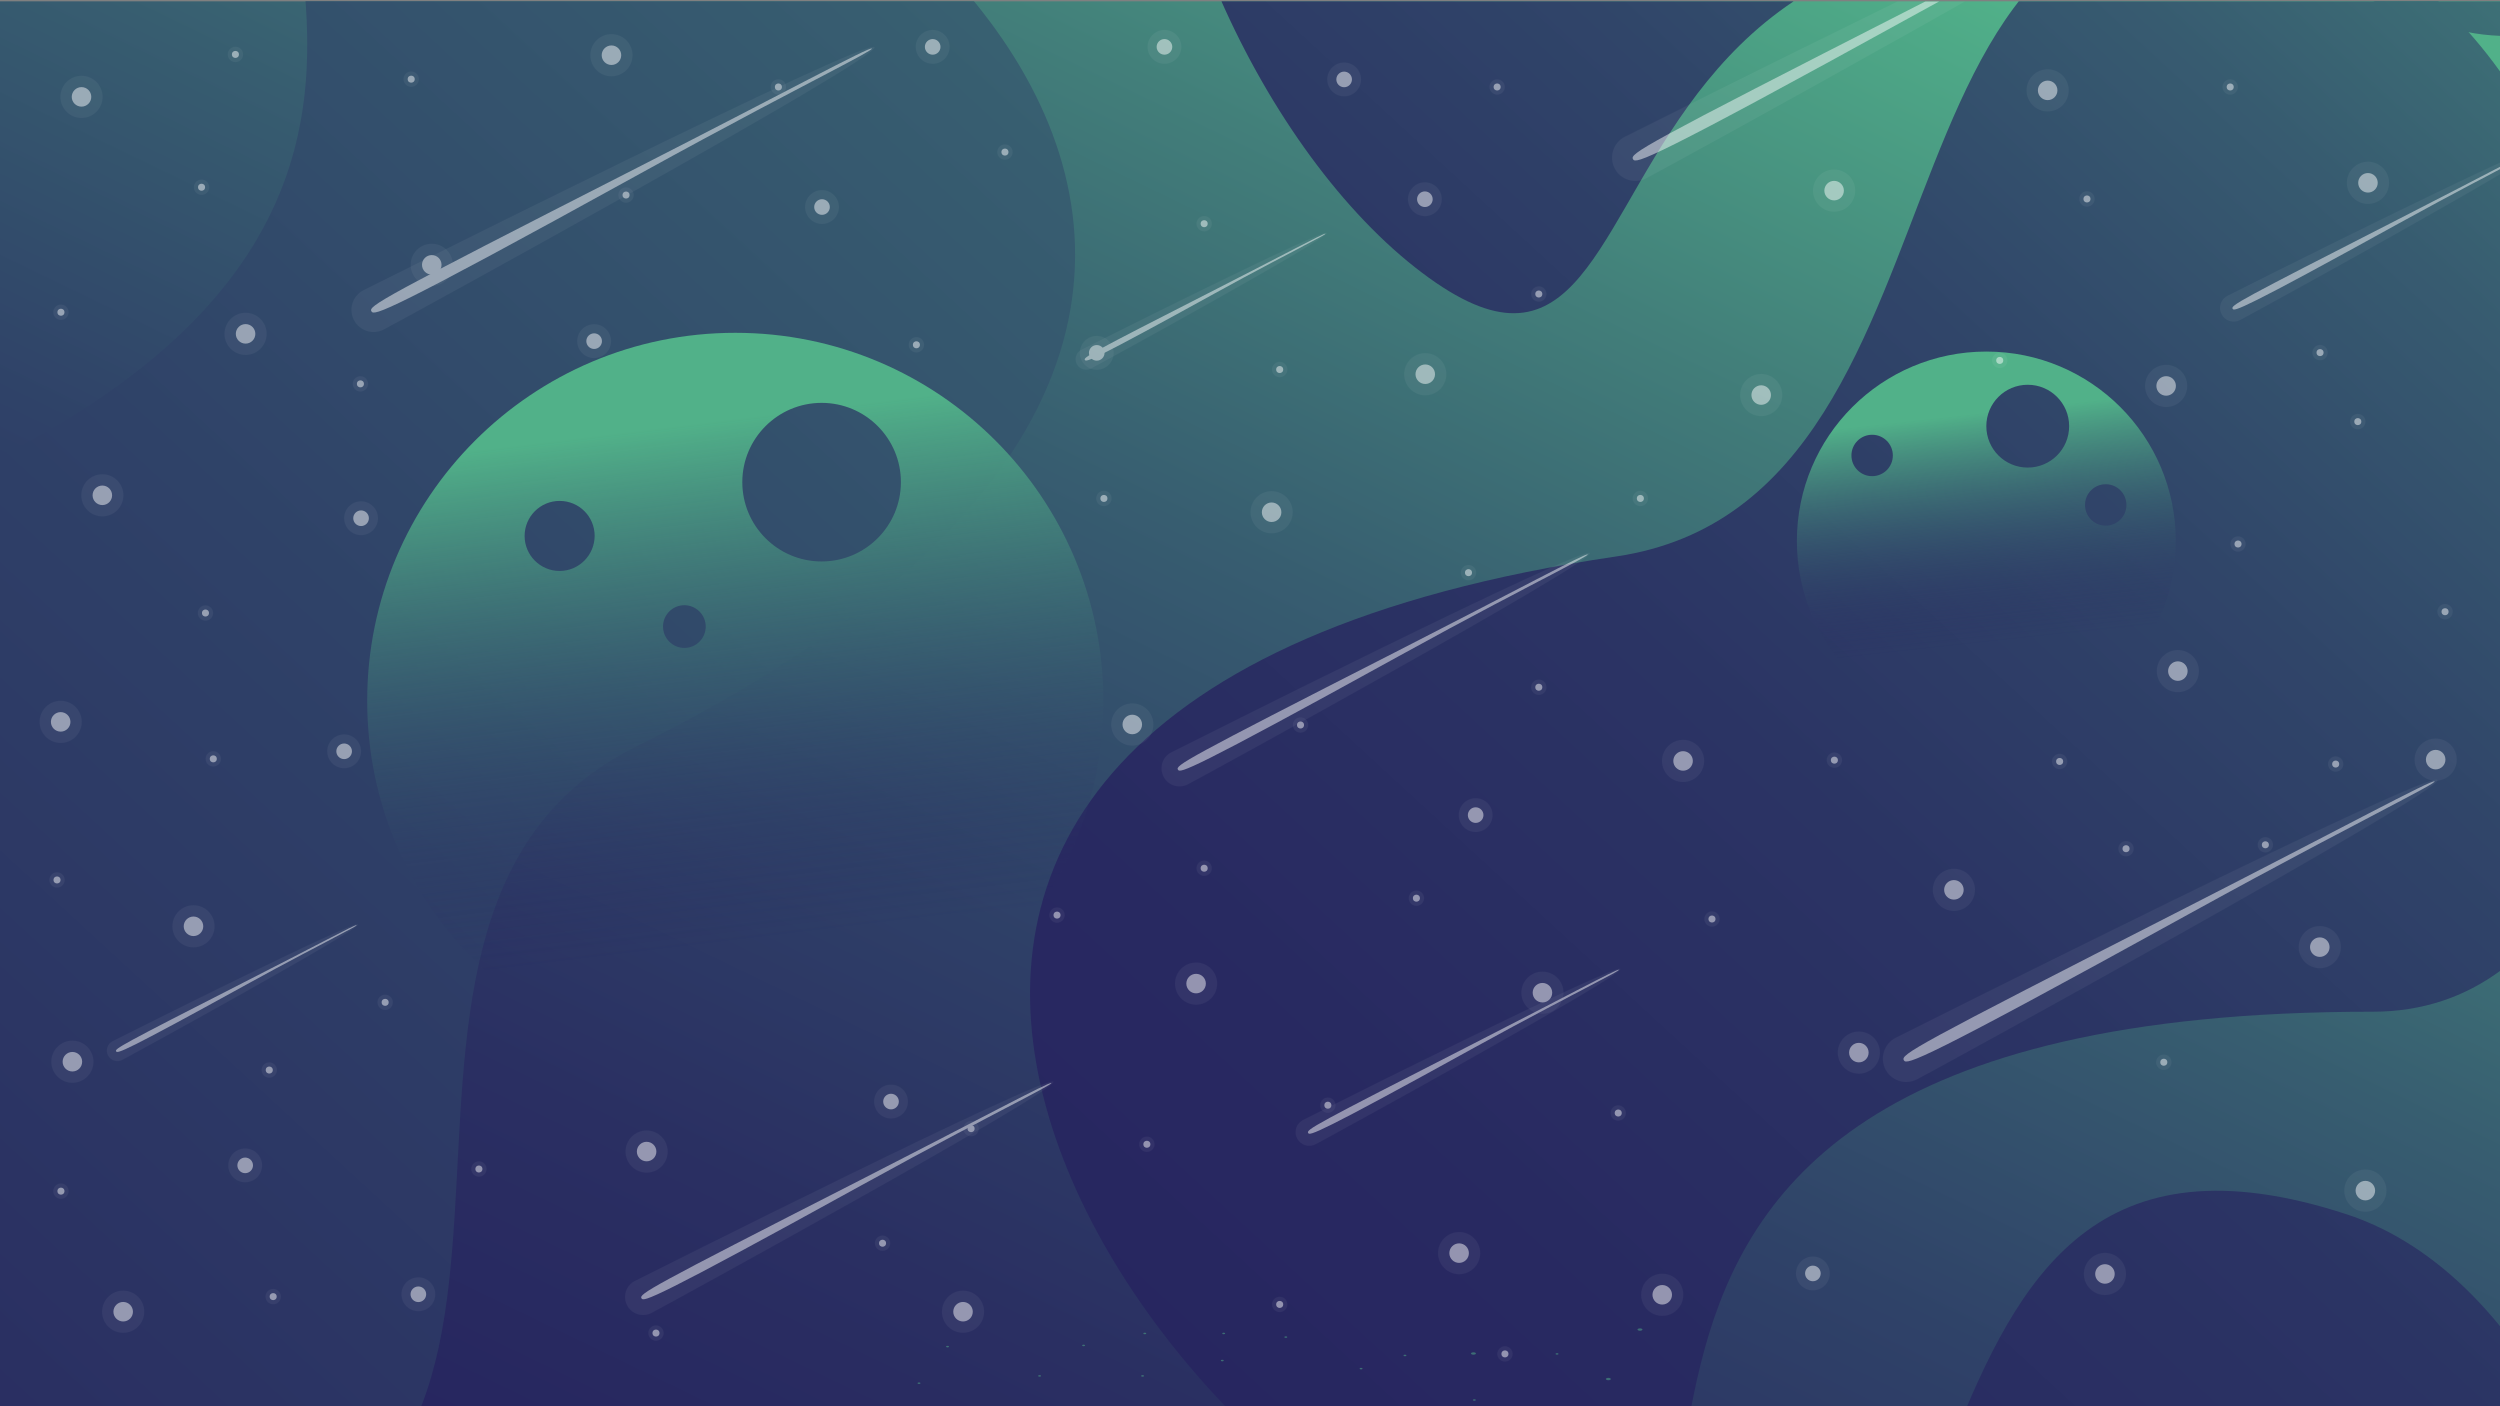 <?xml version="1.0" encoding="utf-8"?>
<!-- Generator: Adobe Illustrator 23.0.3, SVG Export Plug-In . SVG Version: 6.00 Build 0)  -->
<svg version="1.1" xmlns="http://www.w3.org/2000/svg" xmlns:xlink="http://www.w3.org/1999/xlink" x="0px" y="0px"
	 viewBox="0 0 1920 1080" style="enable-background:new 0 0 1920 1080;" xml:space="preserve">
<rect x="0" y="0" width="1920" height="1080" fill="#808080" stroke="none"/>
<style type="text/css">
	.st0{clip-path:url(#SVGID_2_);}
	.st1{fill:url(#SVGID_3_);}
	.st2{fill:url(#SVGID_4_);}
	.st3{fill:url(#SVGID_5_);}
	.st4{fill:url(#SVGID_6_);}
	.st5{fill:url(#SVGID_7_);}
	.st6{fill:url(#SVGID_8_);}
	.st7{opacity:0.5;}
	.st8{fill:#51B189;}
	.st9{fill:#FFFFFF;}
	.st10{opacity:0.1;fill:#FFFFFF;}
	.st11{fill:url(#SVGID_9_);}
</style>
<g id="Layer_1">
</g>
<g id="Layer_2">
	<g>
		<defs>
			<rect id="SVGID_1_" x="0" y="1" width="1920" height="1079"/>
		</defs>
		<clipPath id="SVGID_2_">
			<use xlink:href="#SVGID_1_"  style="overflow:visible;"/>
		</clipPath>
		<g class="st0">
			<linearGradient id="SVGID_3_" gradientUnits="userSpaceOnUse" x1="1282.322" y1="-126.184" x2="457.067" y2="1580.754">
				<stop  offset="0" style="stop-color:#51B189"/>
				<stop  offset="2.740759e-02" style="stop-color:#4EA987"/>
				<stop  offset="0.181" style="stop-color:#427F7A"/>
				<stop  offset="0.338" style="stop-color:#375D70"/>
				<stop  offset="0.497" style="stop-color:#2F4268"/>
				<stop  offset="0.658" style="stop-color:#2A2F62"/>
				<stop  offset="0.824" style="stop-color:#26245F"/>
				<stop  offset="1" style="stop-color:#25205E"/>
			</linearGradient>
			<rect x="0" y="1" class="st1" width="1920" height="1079"/>
			<linearGradient id="SVGID_4_" gradientUnits="userSpaceOnUse" x1="1556.378" y1="-931.25" x2="-1045.53" y2="1897.381">
				<stop  offset="0" style="stop-color:#51B189"/>
				<stop  offset="2.740759e-02" style="stop-color:#4EA987"/>
				<stop  offset="0.181" style="stop-color:#427F7A"/>
				<stop  offset="0.338" style="stop-color:#375D70"/>
				<stop  offset="0.497" style="stop-color:#2F4268"/>
				<stop  offset="0.658" style="stop-color:#2A2F62"/>
				<stop  offset="0.824" style="stop-color:#26245F"/>
				<stop  offset="1" style="stop-color:#25205E"/>
			</linearGradient>
			<path class="st2" d="M488.3,573.5c-274,135.7,26.8,622.5-372.5,622.5c-305.8,0-579.2-681.3-288.3-775.6
				C559.7,183.2,18-211,323.8-211S1188.6,226.5,488.3,573.5z"/>
			<linearGradient id="SVGID_5_" gradientUnits="userSpaceOnUse" x1="2263.609" y1="-280.705" x2="-338.299" y2="2547.925">
				<stop  offset="0" style="stop-color:#51B189"/>
				<stop  offset="4.045177e-02" style="stop-color:#499681"/>
				<stop  offset="9.847105e-02" style="stop-color:#3F7778"/>
				<stop  offset="0.164" style="stop-color:#375B70"/>
				<stop  offset="0.238" style="stop-color:#304569"/>
				<stop  offset="0.325" style="stop-color:#2B3464"/>
				<stop  offset="0.432" style="stop-color:#282961"/>
				<stop  offset="0.583" style="stop-color:#26225F"/>
				<stop  offset="1" style="stop-color:#25205E"/>
			</linearGradient>
			<path class="st3" d="M1241,427.4c302.5-44.5,166.7-600.4,546.4-477.1c290.8,94.4,340.6,826.8,34.8,826.7
				c-769.7-0.3-376.1,541.8-666.9,447.4S467.8,541.3,1241,427.4z"/>
			<linearGradient id="SVGID_6_" gradientUnits="userSpaceOnUse" x1="1876.948" y1="-636.375" x2="-724.96" y2="2192.256">
				<stop  offset="0" style="stop-color:#51B189"/>
				<stop  offset="4.045177e-02" style="stop-color:#499681"/>
				<stop  offset="9.847105e-02" style="stop-color:#3F7778"/>
				<stop  offset="0.164" style="stop-color:#375B70"/>
				<stop  offset="0.238" style="stop-color:#304569"/>
				<stop  offset="0.325" style="stop-color:#2B3464"/>
				<stop  offset="0.432" style="stop-color:#282961"/>
				<stop  offset="0.583" style="stop-color:#26225F"/>
				<stop  offset="1" style="stop-color:#25205E"/>
			</linearGradient>
			<path class="st4" d="M1443.4-512.6c299.2,63.1,364.5-505.3,678-258c240,189.4,32.7,893.6-254.1,787.4
				c-721.8-267.3-540.6,377.7-780.7,188.4S678.6-674,1443.4-512.6z"/>
			<linearGradient id="SVGID_7_" gradientUnits="userSpaceOnUse" x1="2760.484" y1="176.344" x2="158.576" y2="3004.974">
				<stop  offset="0" style="stop-color:#51B189"/>
				<stop  offset="4.045177e-02" style="stop-color:#499681"/>
				<stop  offset="9.847105e-02" style="stop-color:#3F7778"/>
				<stop  offset="0.164" style="stop-color:#375B70"/>
				<stop  offset="0.238" style="stop-color:#304569"/>
				<stop  offset="0.325" style="stop-color:#2B3464"/>
				<stop  offset="0.432" style="stop-color:#282961"/>
				<stop  offset="0.583" style="stop-color:#26225F"/>
				<stop  offset="1" style="stop-color:#25205E"/>
			</linearGradient>
			<path class="st5" d="M1255,1409.4c302.5-44.5,166.7-600.4,546.4-477.1c290.8,94.4,340.6,826.8,34.8,826.7
				c-769.7-0.3-376.1,541.8-666.9,447.4C878.6,2112.1,481.8,1523.3,1255,1409.4z"/>
			<linearGradient id="SVGID_8_" gradientUnits="userSpaceOnUse" x1="1508.003" y1="256.691" x2="1534.097" y2="493.716">
				<stop  offset="0.258" style="stop-color:#51B189"/>
				<stop  offset="1" style="stop-color:#25205E;stop-opacity:0"/>
			</linearGradient>
			<path class="st6" d="M1525.5,270c-80.4,0-145.5,65.1-145.5,145.5c0,80.4,65.1,145.5,145.5,145.5S1671,495.9,1671,415.5
				C1671,335.1,1605.9,270,1525.5,270z M1437.8,365.7c-8.8,0-15.9-7.1-15.9-15.9c0-8.8,7.1-15.9,15.9-15.9s15.9,7.1,15.9,15.9
				C1453.7,358.6,1446.6,365.7,1437.8,365.7z M1557.3,359.1c-17.6,0-31.8-14.2-31.8-31.8s14.2-31.8,31.8-31.8
				c17.6,0,31.8,14.2,31.8,31.8S1574.9,359.1,1557.3,359.1z M1617.2,403.7c-8.8,0-15.9-7.1-15.9-15.9c0-8.8,7.1-15.9,15.9-15.9
				s15.9,7.1,15.9,15.9C1633.1,396.6,1626,403.7,1617.2,403.7z"/>
			<g class="st7">
				<g>
					<ellipse class="st8" cx="832.2" cy="1033.3" rx="1.1" ry="0.6"/>
					<ellipse class="st8" cx="705.8" cy="1062.3" rx="1.1" ry="0.6"/>
					<ellipse class="st8" cx="798.4" cy="1056.7" rx="1.1" ry="0.6"/>
					<ellipse class="st8" cx="1079" cy="1041" rx="1.1" ry="0.6"/>
					<path class="st8" d="M1133.5,1039.5c0,0.5-0.8,0.9-1.9,0.9c-1,0-1.9-0.4-1.9-0.9s0.8-0.9,1.9-0.9
						C1132.6,1038.5,1133.5,1039,1133.5,1039.5z"/>
					<path class="st8" d="M1237.1,1059.1c0,0.5-0.8,0.9-1.9,0.9c-1,0-1.9-0.4-1.9-0.9c0-0.5,0.8-0.9,1.9-0.9
						C1236.3,1058.2,1237.1,1058.6,1237.1,1059.1z"/>
					<path class="st8" d="M1261.4,1021.1c0,0.5-0.8,0.9-1.9,0.9c-1,0-1.9-0.4-1.9-0.9c0-0.5,0.8-0.9,1.9-0.9
						C1260.6,1020.2,1261.4,1020.6,1261.4,1021.1z"/>
					<ellipse class="st8" cx="1195.8" cy="1039.8" rx="1.1" ry="0.6"/>
					<ellipse class="st8" cx="877.5" cy="1056.7" rx="1.1" ry="0.6"/>
					<ellipse class="st8" cx="727.7" cy="1034.2" rx="1.1" ry="0.6"/>
					<ellipse class="st8" cx="879.2" cy="1024.1" rx="1.1" ry="0.6"/>
					<ellipse class="st8" cx="987.5" cy="1026.9" rx="1.1" ry="0.6"/>
					<ellipse class="st8" cx="1132.3" cy="1075.2" rx="1.1" ry="0.6"/>
					<ellipse class="st8" cx="1045.3" cy="1051.1" rx="1.1" ry="0.6"/>
					<ellipse class="st8" cx="938.7" cy="1044.9" rx="1.1" ry="0.6"/>
					<ellipse class="st8" cx="939.8" cy="1024.1" rx="1.1" ry="0.6"/>
				</g>
				<g>
					<path class="st9" d="M1473.4,9.8c36.3-20,68.1-37.1,94.9-51.3c1.1-0.6,2.2-1.1,3.2-1.7c5.2-2.7,10-5.3,14.3-7.5
						c4.9-2.6,9.4-5,13.5-7.1c4.8-2.5,9.2-4.8,13.1-6.9c4.7-2.5,9-4.7,12.9-6.8c24.2-12.7,37-19.5,36.5-20.4
						c-1.3-2-72,36.3-191.3,97.2c-210.6,107.4-219.1,112.6-216.3,117.1C1256.5,125.9,1266.1,124.1,1473.4,9.8z"/>
					<g>
						<path class="st10" d="M1664-93c4.4,8.9-391.1,225.7-400,230.1c-8.9,4.4-19.7,0.8-24.1-8c-4.4-8.9-0.8-19.7,8-24.1
							C1256.8,100.5,1659.6-101.9,1664-93z"/>
					</g>
				</g>
				<g>
					<path class="st9" d="M1681.4,701.8c36.3-20,68.1-37.1,94.9-51.3c1.1-0.6,2.2-1.1,3.2-1.7c5.2-2.7,10-5.3,14.3-7.5
						c4.9-2.6,9.4-5,13.5-7.1c4.8-2.5,9.2-4.8,13.1-6.9c4.7-2.5,9-4.7,12.9-6.8c24.2-12.7,37-19.5,36.5-20.4
						c-1.3-2-72,36.3-191.3,97.2c-210.6,107.4-219.1,112.6-216.3,117.1C1464.5,817.9,1474.1,816.1,1681.4,701.8z"/>
					<g>
						<path class="st10" d="M1872,599c4.4,8.9-391.1,225.7-400,230.1s-19.7,0.8-24.1-8c-4.4-8.9-0.8-19.7,8-24.1
							S1867.6,590.1,1872,599z"/>
					</g>
				</g>
				<g>
					<path class="st9" d="M1132.8,804.3c21.2-11.7,39.9-21.7,55.6-30c0.6-0.3,1.3-0.7,1.9-1c3.1-1.6,5.9-3.1,8.4-4.4
						c2.9-1.5,5.5-2.9,7.9-4.2c2.8-1.5,5.4-2.8,7.7-4c2.8-1.5,5.3-2.8,7.6-4c14.2-7.4,21.7-11.4,21.4-11.9
						c-0.7-1.2-42.2,21.3-112,56.9c-123.3,62.9-128.3,65.9-126.6,68.5C1005.8,872.3,1011.5,871.3,1132.8,804.3z"/>
					<g>
						<path class="st10" d="M1244.4,744.2c2.6,5.2-229,132.1-234.2,134.7c-5.2,2.6-11.5,0.5-14.1-4.7c-2.6-5.2-0.5-11.5,4.7-14.1
							C1006,857.4,1241.8,739,1244.4,744.2z"/>
					</g>
				</g>
				<g>
					<path class="st9" d="M1842.8,171.3c21.2-11.7,39.9-21.7,55.6-30c0.6-0.3,1.3-0.7,1.9-1c3.1-1.6,5.9-3.1,8.4-4.4
						c2.9-1.5,5.5-2.9,7.9-4.2c2.8-1.5,5.4-2.8,7.7-4c2.8-1.5,5.3-2.8,7.6-4c14.2-7.4,21.7-11.4,21.4-11.9
						c-0.7-1.2-42.2,21.3-112,56.9c-123.3,62.9-128.3,65.9-126.6,68.5C1715.8,239.3,1721.5,238.3,1842.8,171.3z"/>
					<g>
						<path class="st10" d="M1954.4,111.2c2.6,5.2-229,132.1-234.2,134.7c-5.2,2.6-11.5,0.5-14.1-4.7c-2.6-5.2-0.5-11.5,4.7-14.1
							C1716,224.4,1951.8,106,1954.4,111.2z"/>
					</g>
				</g>
				<g>
					<path class="st9" d="M932.6,225.5c16.4-9.1,30.9-16.8,43-23.2c0.5-0.3,1-0.5,1.5-0.8c2.4-1.2,4.5-2.4,6.5-3.4
						c2.2-1.2,4.3-2.2,6.1-3.2c2.2-1.1,4.2-2.2,5.9-3.1c2.1-1.1,4.1-2.1,5.8-3.1c11-5.7,16.8-8.8,16.5-9.2
						c-0.6-0.9-32.6,16.5-86.7,44c-95.4,48.6-99.3,51-98,53C834.4,278.1,838.7,277.3,932.6,225.5z"/>
					<g>
						<path class="st10" d="M1019,178.9c2,4-177.2,102.2-181.2,104.2c-4,2-8.9,0.4-10.9-3.6s-0.4-8.9,3.6-10.9
							S1017,174.9,1019,178.9z"/>
					</g>
				</g>
				<g>
					<path class="st9" d="M188.6,756.5c16.4-9.1,30.9-16.8,43-23.2c0.5-0.3,1-0.5,1.5-0.8c2.4-1.2,4.5-2.4,6.5-3.4
						c2.2-1.2,4.3-2.2,6.1-3.2c2.2-1.1,4.2-2.2,5.9-3.1c2.1-1.1,4.1-2.1,5.8-3.1c11-5.7,16.8-8.8,16.5-9.2
						c-0.6-0.9-32.6,16.5-86.7,44c-95.4,48.6-99.3,51-98,53C90.4,809.1,94.7,808.3,188.6,756.5z"/>
					<g>
						<path class="st10" d="M275,709.9c2,4-177.2,102.2-181.2,104.2s-8.9,0.4-10.9-3.6c-2-4-0.4-8.9,3.6-10.9
							C90.5,797.5,273,705.9,275,709.9z"/>
					</g>
				</g>
				<g>
					<path class="st9" d="M1073.8,504.2c28-15.4,52.6-28.7,73.3-39.6c0.8-0.4,1.7-0.9,2.5-1.3c4-2.1,7.7-4.1,11.1-5.8
						c3.8-2,7.3-3.8,10.4-5.5c3.7-1.9,7.1-3.7,10.1-5.3c3.6-1.9,7-3.7,10-5.2c18.7-9.8,28.6-15.1,28.2-15.7c-1-1.5-55.6,28-147.7,75
						c-162.6,82.9-169.2,87-167,90.4C906.3,593.9,913.7,592.5,1073.8,504.2z"/>
					<g>
						<path class="st10" d="M1221,424.8c3.4,6.9-302,174.3-308.9,177.7c-6.9,3.4-15.2,0.7-18.6-6.2c-3.4-6.9-0.7-15.2,6.2-18.6
							C906.5,574.2,1217.5,418,1221,424.8z"/>
					</g>
				</g>
				<g>
					<path class="st9" d="M661.8,910.2c28-15.4,52.6-28.7,73.3-39.6c0.8-0.4,1.7-0.9,2.5-1.3c4-2.1,7.7-4.1,11.1-5.8
						c3.8-2,7.3-3.8,10.4-5.5c3.7-1.9,7.1-3.7,10.1-5.3c3.6-1.9,7-3.7,10-5.2c18.7-9.8,28.6-15.1,28.2-15.7c-1-1.5-55.6,28-147.7,75
						c-162.6,82.9-169.2,87-167,90.4C494.3,999.9,501.7,998.5,661.8,910.2z"/>
					<g>
						<path class="st10" d="M809,830.8c3.4,6.9-302,174.3-308.9,177.7c-6.9,3.4-15.2,0.7-18.6-6.2c-3.4-6.9-0.7-15.2,6.2-18.6
							C494.5,980.2,805.5,824,809,830.8z"/>
					</g>
				</g>
				<g>
					<path class="st9" d="M491.9,133.2c34.2-18.9,64.3-35,89.5-48.4c1-0.5,2-1.1,3-1.6c4.9-2.6,9.4-5,13.5-7.1
						c4.6-2.4,8.9-4.7,12.7-6.7c4.5-2.4,8.7-4.5,12.4-6.5c4.5-2.3,8.5-4.5,12.2-6.4c22.8-12,34.9-18.4,34.4-19.2
						c-1.2-1.9-67.9,34.2-180.4,91.6C290.7,230.1,282.6,235.1,285.3,239.2C287.4,242.6,296.5,241,491.9,133.2z"/>
					<g>
						<path class="st10" d="M671.6,36.3c4.2,8.4-368.7,212.7-377.1,216.9c-8.4,4.2-18.6,0.8-22.8-7.6c-4.2-8.4-0.8-18.6,7.6-22.8
							C287.8,218.7,667.4,27.9,671.6,36.3z"/>
					</g>
				</g>
				<g>
					<circle class="st9" cx="1094.3" cy="153" r="6"/>
					<circle class="st10" cx="1094.3" cy="153" r="13"/>
				</g>
				<g>
					<circle class="st9" cx="842.3" cy="271" r="6"/>
					<circle class="st10" cx="842.3" cy="271" r="13"/>
				</g>
				<g>
					<circle class="st9" cx="1133.3" cy="626" r="6"/>
					<circle class="st10" cx="1133.3" cy="626" r="13"/>
				</g>
				<g>
					<circle class="st9" cx="684.3" cy="846" r="6"/>
					<circle class="st10" cx="684.3" cy="846" r="13"/>
				</g>
				<g>
					<circle class="st9" cx="1392.3" cy="978" r="6"/>
					<circle class="st10" cx="1392.3" cy="978" r="13"/>
				</g>
				<g>
					<circle class="st9" cx="894.3" cy="36" r="6"/>
					<circle class="st10" cx="894.3" cy="36" r="13"/>
				</g>
				<g>
					<circle class="st9" cx="631.3" cy="159" r="6"/>
					<circle class="st10" cx="631.3" cy="159" r="13"/>
				</g>
				<g>
					<circle class="st9" cx="716.3" cy="36" r="6"/>
					<circle class="st10" cx="716.3" cy="36" r="13"/>
				</g>
				<g>
					<circle class="st9" cx="277.3" cy="398" r="6"/>
					<circle class="st10" cx="277.3" cy="398" r="13"/>
				</g>
				<g>
					<circle class="st9" cx="264.3" cy="577" r="6"/>
					<circle class="st10" cx="264.3" cy="577" r="13"/>
				</g>
				<g>
					<circle class="st9" cx="188.3" cy="895" r="6"/>
					<circle class="st10" cx="188.3" cy="895" r="13"/>
				</g>
				<g>
					<circle class="st9" cx="321.3" cy="994" r="6"/>
					<circle class="st10" cx="321.3" cy="994" r="13"/>
				</g>
				<g>
					<circle class="st9" cx="456.3" cy="262" r="6"/>
					<circle class="st10" cx="456.3" cy="262" r="13"/>
				</g>
				<g>
					<circle class="st9" cx="1032.3" cy="61" r="6"/>
					<circle class="st10" cx="1032.3" cy="61" r="13"/>
				</g>
				<g>
					<circle class="st9" cx="1181.8" cy="225.8" r="2.7"/>
					<circle class="st10" cx="1181.8" cy="225.8" r="5.9"/>
				</g>
				<g>
					<circle class="st9" cx="1718.8" cy="417.8" r="2.7"/>
					<circle class="st10" cx="1718.8" cy="417.8" r="5.9"/>
				</g>
				<g>
					<circle class="st9" cx="1781.8" cy="270.8" r="2.7"/>
					<circle class="st10" cx="1781.8" cy="270.8" r="5.9"/>
				</g>
				<g>
					<circle class="st9" cx="1810.8" cy="323.8" r="2.7"/>
					<circle class="st10" cx="1810.8" cy="323.8" r="5.9"/>
				</g>
				<g>
					<circle class="st9" cx="1602.8" cy="152.8" r="2.7"/>
					<circle class="st10" cx="1602.8" cy="152.8" r="5.9"/>
				</g>
				<g>
					<circle class="st9" cx="1712.8" cy="66.8" r="2.7"/>
					<circle class="st10" cx="1712.8" cy="66.8" r="5.9"/>
				</g>
				<g>
					<circle class="st9" cx="982.8" cy="283.8" r="2.7"/>
					<circle class="st10" cx="982.8" cy="283.8" r="5.9"/>
				</g>
				<g>
					<circle class="st9" cx="924.8" cy="171.8" r="2.7"/>
					<circle class="st10" cx="924.8" cy="171.8" r="5.9"/>
				</g>
				<g>
					<circle class="st9" cx="1149.8" cy="66.8" r="2.7"/>
					<circle class="st10" cx="1149.8" cy="66.8" r="5.9"/>
				</g>
				<g>
					<circle class="st9" cx="771.8" cy="116.8" r="2.7"/>
					<circle class="st10" cx="771.8" cy="116.8" r="5.9"/>
				</g>
				<g>
					<circle class="st9" cx="370.8" cy="340.8" r="2.7"/>
					<circle class="st10" cx="370.8" cy="340.8" r="5.9"/>
				</g>
				<g>
					<circle class="st9" cx="295.8" cy="769.8" r="2.7"/>
					<circle class="st10" cx="295.8" cy="769.8" r="5.9"/>
				</g>
				<g>
					<circle class="st9" cx="367.8" cy="897.8" r="2.7"/>
					<circle class="st10" cx="367.8" cy="897.8" r="5.9"/>
				</g>
				<g>
					<circle class="st9" cx="46.8" cy="914.8" r="2.7"/>
					<circle class="st10" cx="46.8" cy="914.8" r="5.9"/>
				</g>
				<g>
					<circle class="st9" cx="206.8" cy="821.8" r="2.7"/>
					<circle class="st10" cx="206.8" cy="821.8" r="5.9"/>
				</g>
				<g>
					<circle class="st9" cx="43.8" cy="675.8" r="2.7"/>
					<circle class="st10" cx="43.8" cy="675.8" r="5.9"/>
				</g>
				<g>
					<circle class="st9" cx="163.8" cy="582.8" r="2.7"/>
					<circle class="st10" cx="163.8" cy="582.8" r="5.9"/>
				</g>
				<g>
					<circle class="st9" cx="503.8" cy="1023.8" r="2.7"/>
					<circle class="st10" cx="503.8" cy="1023.8" r="5.9"/>
				</g>
				<g>
					<circle class="st9" cx="811.8" cy="702.8" r="2.7"/>
					<circle class="st10" cx="811.8" cy="702.8" r="5.9"/>
				</g>
				<g>
					<circle class="st9" cx="209.8" cy="995.8" r="2.7"/>
					<circle class="st10" cx="209.8" cy="995.8" r="5.9"/>
				</g>
				<g>
					<circle class="st9" cx="276.8" cy="294.8" r="2.7"/>
					<circle class="st10" cx="276.8" cy="294.8" r="5.9"/>
				</g>
				<g>
					<circle class="st9" cx="157.8" cy="470.8" r="2.7"/>
					<circle class="st10" cx="157.8" cy="470.8" r="5.9"/>
				</g>
				<g>
					<circle class="st9" cx="597.8" cy="66.8" r="2.7"/>
					<circle class="st10" cx="597.8" cy="66.8" r="5.9"/>
				</g>
				<g>
					<circle class="st9" cx="703.8" cy="264.8" r="2.7"/>
					<circle class="st10" cx="703.8" cy="264.8" r="5.9"/>
				</g>
				<g>
					<circle class="st9" cx="480.8" cy="149.8" r="2.7"/>
					<circle class="st10" cx="480.8" cy="149.8" r="5.9"/>
				</g>
				<g>
					<circle class="st9" cx="315.8" cy="60.8" r="2.7"/>
					<circle class="st10" cx="315.8" cy="60.8" r="5.9"/>
				</g>
				<g>
					<circle class="st9" cx="154.8" cy="143.8" r="2.7"/>
					<circle class="st10" cx="154.8" cy="143.8" r="5.9"/>
				</g>
				<g>
					<circle class="st9" cx="180.8" cy="41.8" r="2.7"/>
					<circle class="st10" cx="180.8" cy="41.8" r="5.9"/>
				</g>
				<g>
					<circle class="st9" cx="46.8" cy="239.8" r="2.7"/>
					<circle class="st10" cx="46.8" cy="239.8" r="5.9"/>
				</g>
				<g>
					<circle class="st9" cx="1259.8" cy="382.8" r="2.7"/>
					<circle class="st10" cx="1259.8" cy="382.8" r="5.9"/>
				</g>
				<g>
					<circle class="st9" cx="1535.8" cy="276.8" r="2.7"/>
					<circle class="st10" cx="1535.8" cy="276.8" r="5.9"/>
				</g>
				<g>
					<circle class="st9" cx="1314.8" cy="705.8" r="2.7"/>
					<circle class="st10" cx="1314.8" cy="705.8" r="5.9"/>
				</g>
				<g>
					<circle class="st9" cx="1408.8" cy="583.8" r="2.7"/>
					<circle class="st10" cx="1408.8" cy="583.8" r="5.9"/>
				</g>
				<g>
					<circle class="st9" cx="1581.8" cy="584.8" r="2.7"/>
					<circle class="st10" cx="1581.8" cy="584.8" r="5.9"/>
				</g>
				<g>
					<circle class="st9" cx="1632.8" cy="651.8" r="2.7"/>
					<circle class="st10" cx="1632.8" cy="651.8" r="5.9"/>
				</g>
				<g>
					<circle class="st9" cx="1793.8" cy="586.8" r="2.7"/>
					<circle class="st10" cx="1793.8" cy="586.8" r="5.9"/>
				</g>
				<g>
					<circle class="st9" cx="1739.8" cy="648.8" r="2.7"/>
					<circle class="st10" cx="1739.8" cy="648.8" r="5.9"/>
				</g>
				<g>
					<circle class="st9" cx="1661.8" cy="815.8" r="2.7"/>
					<circle class="st10" cx="1661.8" cy="815.8" r="5.9"/>
				</g>
				<g>
					<circle class="st9" cx="1877.8" cy="469.8" r="2.7"/>
					<circle class="st10" cx="1877.8" cy="469.8" r="5.9"/>
				</g>
				<g>
					<circle class="st9" cx="1181.8" cy="527.8" r="2.7"/>
					<circle class="st10" cx="1181.8" cy="527.8" r="5.9"/>
				</g>
				<g>
					<circle class="st9" cx="1127.8" cy="439.8" r="2.7"/>
					<circle class="st10" cx="1127.8" cy="439.8" r="5.9"/>
				</g>
				<g>
					<circle class="st9" cx="1087.8" cy="689.8" r="2.7"/>
					<circle class="st10" cx="1087.8" cy="689.8" r="5.9"/>
				</g>
				<g>
					<circle class="st9" cx="677.8" cy="954.8" r="2.7"/>
					<circle class="st10" cx="677.8" cy="954.8" r="5.9"/>
				</g>
				<g>
					<circle class="st9" cx="924.8" cy="666.8" r="2.7"/>
					<circle class="st10" cx="924.8" cy="666.8" r="5.9"/>
				</g>
				<g>
					<circle class="st9" cx="880.8" cy="878.8" r="2.7"/>
					<circle class="st10" cx="880.8" cy="878.8" r="5.9"/>
				</g>
				<g>
					<circle class="st9" cx="1019.8" cy="848.8" r="2.7"/>
					<circle class="st10" cx="1019.8" cy="848.8" r="5.9"/>
				</g>
				<g>
					<circle class="st9" cx="745.8" cy="866.8" r="2.7"/>
					<circle class="st10" cx="745.8" cy="866.8" r="5.9"/>
				</g>
				<g>
					<circle class="st9" cx="847.8" cy="382.8" r="2.7"/>
					<circle class="st10" cx="847.8" cy="382.8" r="5.9"/>
				</g>
				<g>
					<circle class="st9" cx="998.8" cy="556.8" r="2.7"/>
					<circle class="st10" cx="998.8" cy="556.8" r="5.9"/>
				</g>
				<g>
					<circle class="st9" cx="1242.8" cy="854.8" r="2.7"/>
					<circle class="st10" cx="1242.8" cy="854.8" r="5.9"/>
				</g>
				<g>
					<circle class="st9" cx="982.8" cy="1001.8" r="2.7"/>
					<circle class="st10" cx="982.8" cy="1001.8" r="5.9"/>
				</g>
				<g>
					<circle class="st9" cx="1155.8" cy="1039.8" r="2.7"/>
					<circle class="st10" cx="1155.8" cy="1039.8" r="5.9"/>
				</g>
				<g>
					<circle class="st9" cx="1094.6" cy="287.4" r="7.5"/>
					<circle class="st10" cx="1094.6" cy="287.4" r="16.2"/>
				</g>
				<g>
					<circle class="st9" cx="331.6" cy="203.4" r="7.5"/>
					<circle class="st10" cx="331.6" cy="203.4" r="16.2"/>
				</g>
				<g>
					<circle class="st9" cx="62.6" cy="74.4" r="7.5"/>
					<circle class="st10" cx="62.6" cy="74.4" r="16.2"/>
				</g>
				<g>
					<circle class="st9" cx="469.6" cy="42.4" r="7.5"/>
					<circle class="st10" cx="469.6" cy="42.4" r="16.2"/>
				</g>
				<g>
					<circle class="st9" cx="188.6" cy="256.4" r="7.5"/>
					<circle class="st10" cx="188.6" cy="256.4" r="16.2"/>
				</g>
				<g>
					<circle class="st9" cx="78.6" cy="380.4" r="7.5"/>
					<circle class="st10" cx="78.6" cy="380.4" r="16.2"/>
				</g>
				<g>
					<circle class="st9" cx="148.6" cy="711.4" r="7.5"/>
					<circle class="st10" cx="148.6" cy="711.4" r="16.2"/>
				</g>
				<g>
					<circle class="st9" cx="55.6" cy="815.4" r="7.5"/>
					<circle class="st10" cx="55.6" cy="815.4" r="16.2"/>
				</g>
				<g>
					<circle class="st9" cx="94.6" cy="1007.4" r="7.5"/>
					<circle class="st10" cx="94.6" cy="1007.4" r="16.2"/>
				</g>
				<g>
					<circle class="st9" cx="46.6" cy="554.4" r="7.5"/>
					<circle class="st10" cx="46.6" cy="554.4" r="16.2"/>
				</g>
				<g>
					<circle class="st9" cx="976.6" cy="393.4" r="7.5"/>
					<circle class="st10" cx="976.6" cy="393.4" r="16.2"/>
				</g>
				<g>
					<circle class="st9" cx="869.6" cy="556.4" r="7.5"/>
					<circle class="st10" cx="869.6" cy="556.4" r="16.2"/>
				</g>
				<g>
					<circle class="st9" cx="739.6" cy="1007.4" r="7.5"/>
					<circle class="st10" cx="739.6" cy="1007.4" r="16.2"/>
				</g>
				<g>
					<circle class="st9" cx="1292.6" cy="584.4" r="7.5"/>
					<circle class="st10" cx="1292.6" cy="584.4" r="16.2"/>
				</g>
				<g>
					<circle class="st9" cx="1184.6" cy="762.4" r="7.5"/>
					<circle class="st10" cx="1184.6" cy="762.4" r="16.2"/>
				</g>
				<g>
					<circle class="st9" cx="496.6" cy="884.4" r="7.5"/>
					<circle class="st10" cx="496.6" cy="884.4" r="16.2"/>
				</g>
				<g>
					<circle class="st9" cx="1120.6" cy="962.4" r="7.5"/>
					<circle class="st10" cx="1120.6" cy="962.4" r="16.2"/>
				</g>
				<g>
					<circle class="st9" cx="918.6" cy="755.4" r="7.5"/>
					<circle class="st10" cx="918.6" cy="755.4" r="16.2"/>
				</g>
				<g>
					<circle class="st9" cx="1616.6" cy="978.4" r="7.5"/>
					<circle class="st10" cx="1616.6" cy="978.4" r="16.2"/>
				</g>
				<g>
					<circle class="st9" cx="1672.6" cy="515.4" r="7.5"/>
					<circle class="st10" cx="1672.6" cy="515.4" r="16.2"/>
				</g>
				<g>
					<circle class="st9" cx="1870.6" cy="583.4" r="7.5"/>
					<circle class="st10" cx="1870.6" cy="583.4" r="16.2"/>
				</g>
				<g>
					<circle class="st9" cx="1500.6" cy="683.4" r="7.5"/>
					<circle class="st10" cx="1500.6" cy="683.4" r="16.2"/>
				</g>
				<g>
					<circle class="st9" cx="1781.6" cy="727.4" r="7.5"/>
					<circle class="st10" cx="1781.6" cy="727.4" r="16.2"/>
				</g>
				<g>
					<circle class="st9" cx="1427.6" cy="808.4" r="7.5"/>
					<circle class="st10" cx="1427.6" cy="808.4" r="16.2"/>
				</g>
				<g>
					<circle class="st9" cx="1276.6" cy="994.4" r="7.5"/>
					<circle class="st10" cx="1276.6" cy="994.4" r="16.2"/>
				</g>
				<g>
					<circle class="st9" cx="1352.6" cy="303.4" r="7.5"/>
					<circle class="st10" cx="1352.6" cy="303.4" r="16.2"/>
				</g>
				<g>
					<circle class="st9" cx="1408.6" cy="146.4" r="7.5"/>
					<circle class="st10" cx="1408.6" cy="146.4" r="16.2"/>
				</g>
				<g>
					<circle class="st9" cx="1816.6" cy="914.4" r="7.5"/>
					<circle class="st10" cx="1816.6" cy="914.4" r="16.2"/>
				</g>
				<g>
					<circle class="st9" cx="1818.6" cy="140.4" r="7.5"/>
					<circle class="st10" cx="1818.6" cy="140.4" r="16.2"/>
				</g>
				<g>
					<circle class="st9" cx="1663.6" cy="296.4" r="7.5"/>
					<circle class="st10" cx="1663.6" cy="296.4" r="16.2"/>
				</g>
				<g>
					<circle class="st9" cx="1572.6" cy="69.4" r="7.5"/>
					<circle class="st10" cx="1572.6" cy="69.4" r="16.2"/>
				</g>
			</g>
			<linearGradient id="SVGID_9_" gradientUnits="userSpaceOnUse" x1="521.865" y1="185.86" x2="587.101" y2="722.972">
				<stop  offset="0.258" style="stop-color:#51B189"/>
				<stop  offset="1" style="stop-color:#25205E;stop-opacity:0"/>
			</linearGradient>
			<path class="st11" d="M564.7,255.6c-156.1,0-282.7,126.6-282.7,282.7S408.5,821,564.7,821s282.7-126.6,282.7-282.7
				S720.8,255.6,564.7,255.6z M429.8,438.5c-14.8,0-26.9-12-26.9-26.9c0-14.8,12-26.9,26.9-26.9s26.9,12,26.9,26.9
				C456.6,426.4,444.6,438.5,429.8,438.5z M525.6,497.6c-9.1,0-16.4-7.4-16.4-16.4c0-9.1,7.4-16.4,16.4-16.4s16.4,7.4,16.4,16.4
				C542,490.2,534.7,497.6,525.6,497.6z M631,431.2c-33.7,0-60.9-27.3-60.9-60.9s27.3-60.9,60.9-60.9c33.7,0,60.9,27.3,60.9,60.9
				S664.6,431.2,631,431.2z"/>
		</g>
	</g>
</g>
</svg>
